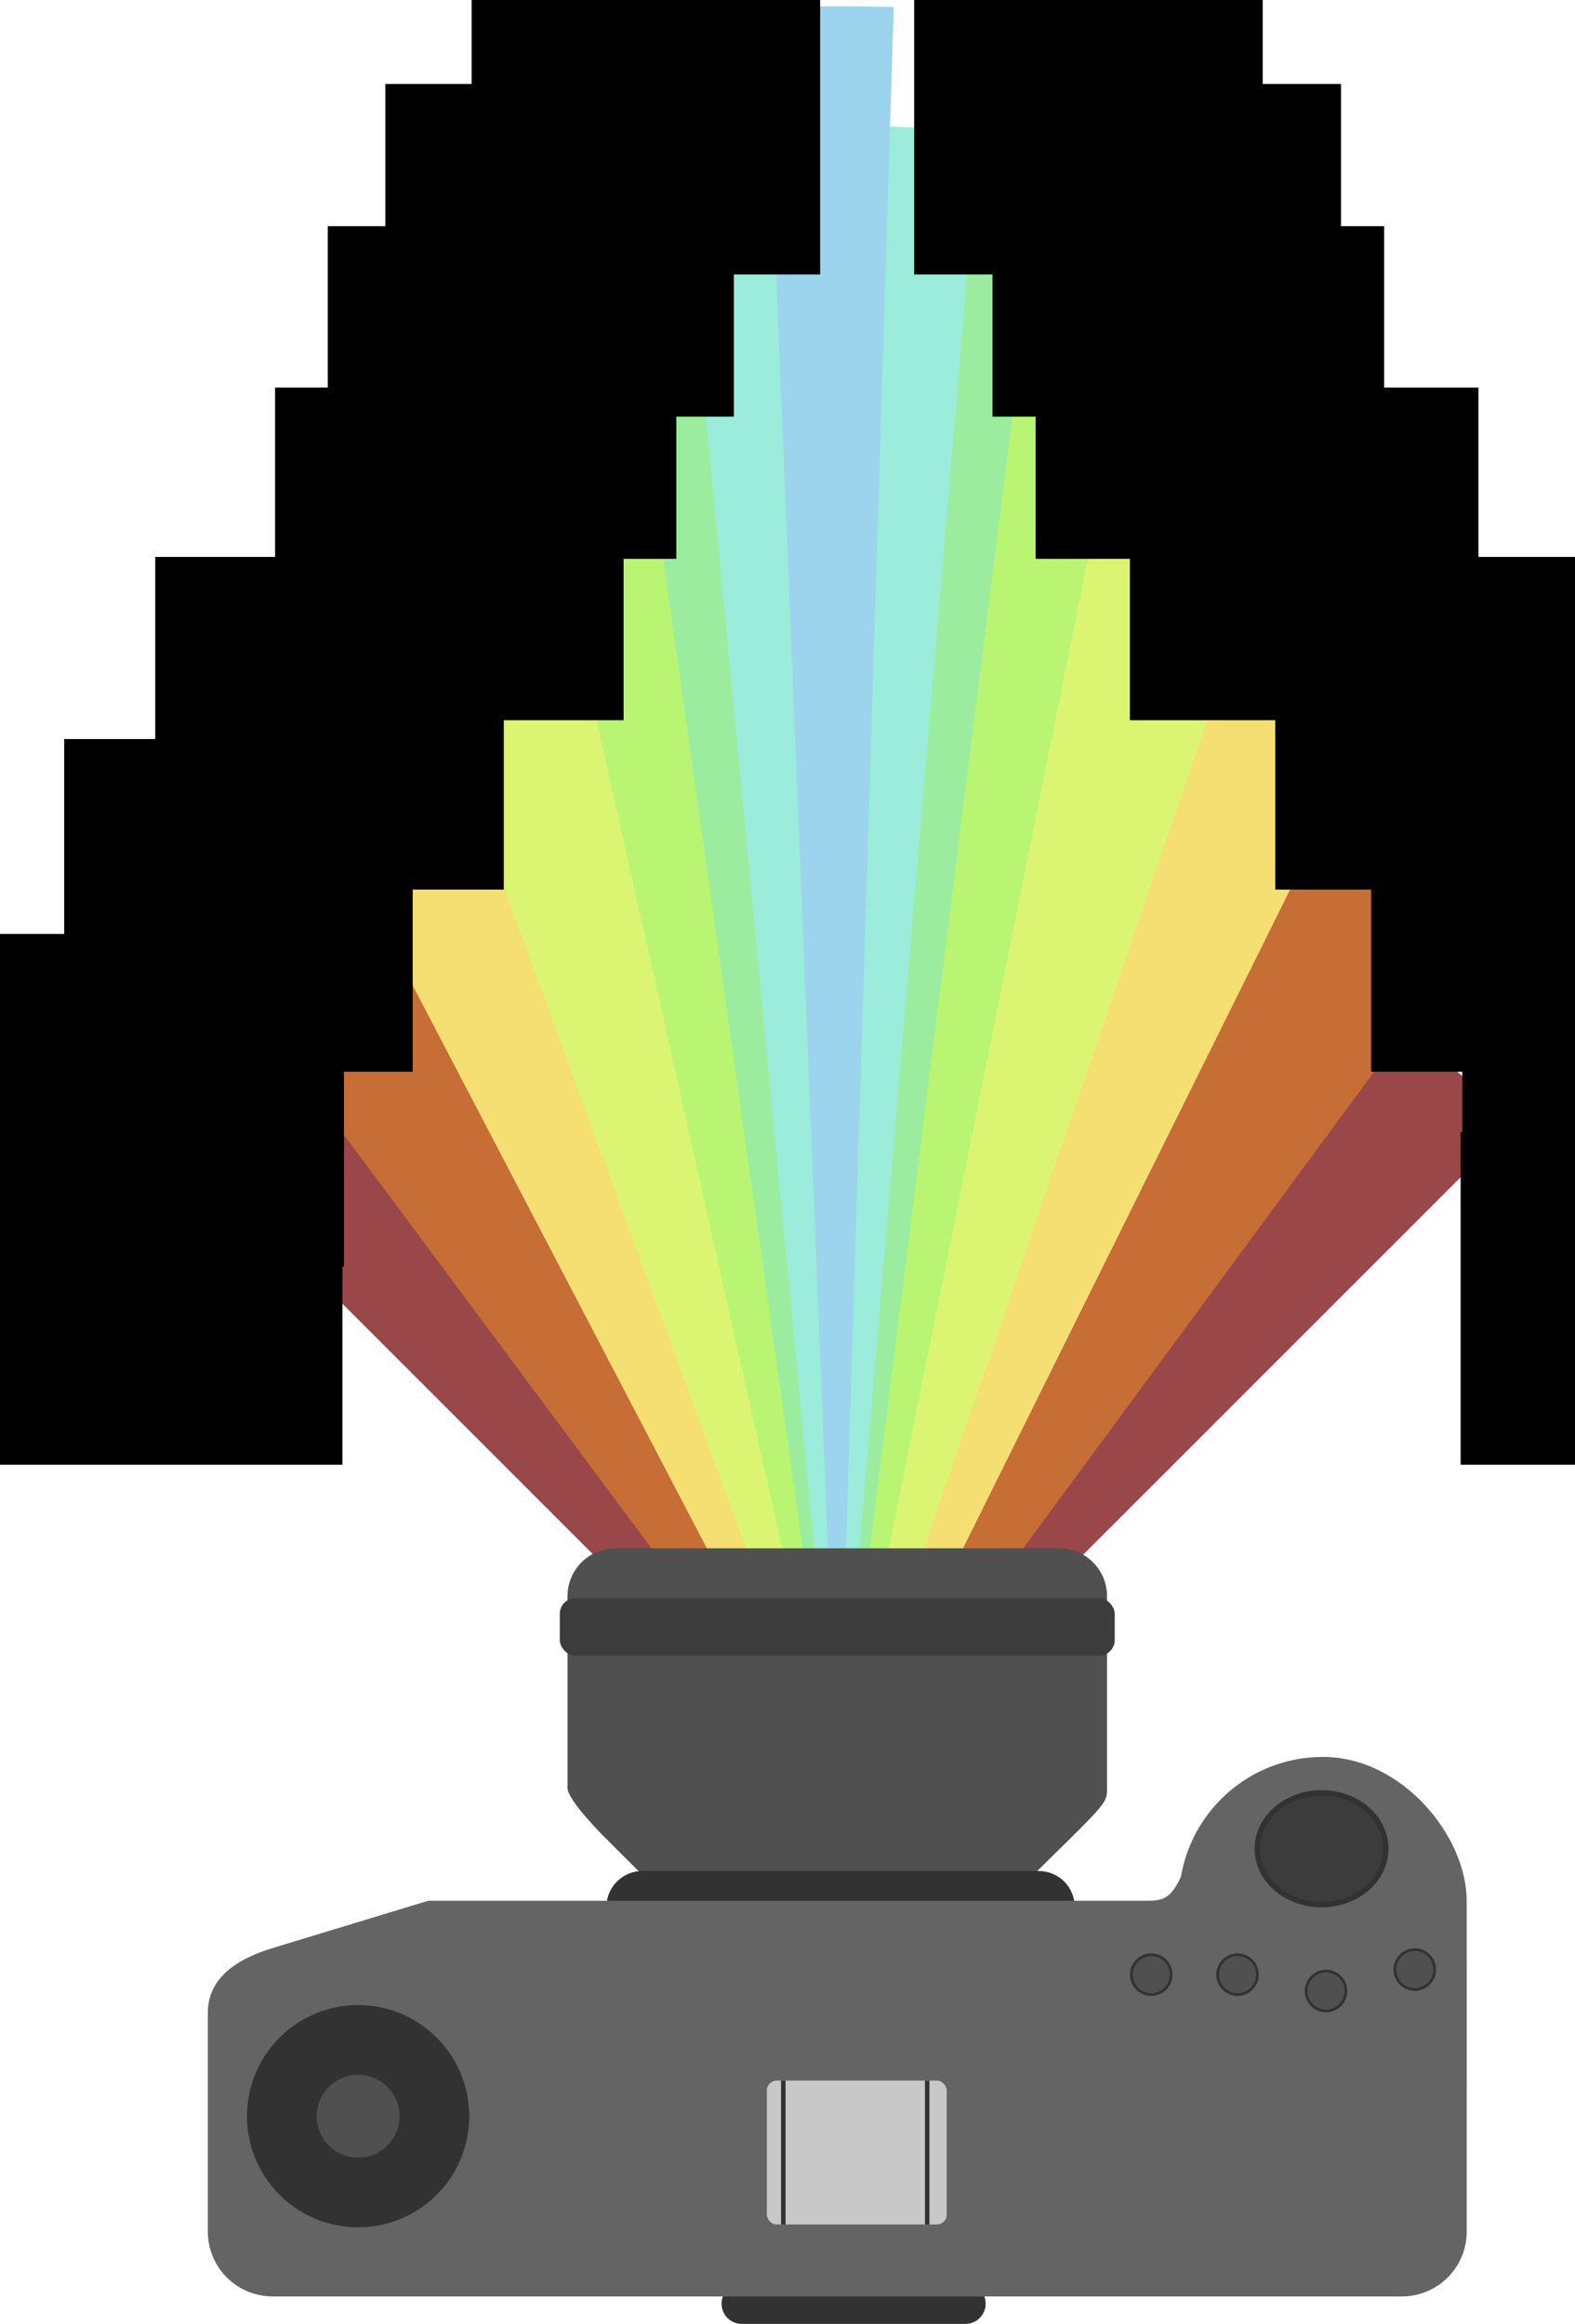 <?xml version="1.0" encoding="UTF-8" standalone="no"?>
<!-- Created with Inkscape (http://www.inkscape.org/) -->

<svg
   xmlns:dc="http://purl.org/dc/elements/1.1/"
   xmlns:cc="http://creativecommons.org/ns#"
   xmlns:rdf="http://www.w3.org/1999/02/22-rdf-syntax-ns#"
   xmlns:svg="http://www.w3.org/2000/svg"
   xmlns="http://www.w3.org/2000/svg"
   xmlns:sodipodi="http://sodipodi.sourceforge.net/DTD/sodipodi-0.dtd"
   xmlns:inkscape="http://www.inkscape.org/namespaces/inkscape"
   width="131.73mm"
   height="194.394mm"
   viewBox="0 0 131.73 194.394"
   version="1.1"
   id="svg8"
   sodipodi:docname="focal_length.svg"
   inkscape:export-filename="/home/schmid/Repositories/PhotographyCourse/images/focal_length.png"
   inkscape:export-xdpi="300"
   inkscape:export-ydpi="300"
   inkscape:version="0.92.4 (5da689c313, 2019-01-14)">
  <defs
     id="defs2" />
  <sodipodi:namedview
     id="base"
     pagecolor="#ffffff"
     bordercolor="#666666"
     borderopacity="1.0"
     inkscape:pageopacity="0.0"
     inkscape:pageshadow="2"
     inkscape:zoom="0.7"
     inkscape:cx="152.37227"
     inkscape:cy="358.36244"
     inkscape:document-units="mm"
     inkscape:current-layer="layer1"
     showgrid="false"
     inkscape:window-width="1916"
     inkscape:window-height="1038"
     inkscape:window-x="1920"
     inkscape:window-y="40"
     inkscape:window-maximized="0"
     showguides="true"
     fit-margin-top="0"
     fit-margin-left="0"
     fit-margin-right="0"
     fit-margin-bottom="0">
    <inkscape:grid
       type="xygrid"
       id="grid817"
       originx="-142.123"
       originy="-238.435" />
  </sodipodi:namedview>
  <g
     inkscape:label="Layer 1"
     inkscape:groupmode="layer"
     id="layer1"
     transform="translate(-33.644,-98.32)">
    <g
       id="g931">
      <path
         transform="rotate(-135)"
         d="m -169.409,-102.589 a 79.914,79.914 0 0 1 -79.914,79.914 l 0,-79.914 z"
         sodipodi:end="1.5707963"
         sodipodi:start="0"
         sodipodi:ry="79.913589"
         sodipodi:rx="79.913589"
         sodipodi:cy="-102.58901"
         sodipodi:cx="-249.32269"
         sodipodi:type="arc"
         id="path903"
         style="opacity:1;fill:#9a4749;fill-opacity:1;fill-rule:nonzero;stroke:none;stroke-width:0.1;stroke-linecap:round;stroke-linejoin:miter;stroke-miterlimit:4;stroke-dasharray:none;stroke-dashoffset:0;stroke-opacity:1" />
      <path
         inkscape:transform-center-y="-39.960604"
         inkscape:transform-center-x="0.18295402"
         transform="rotate(-126.64)"
         style="opacity:1;fill:#c76d36;fill-opacity:1;fill-rule:nonzero;stroke:none;stroke-width:0.1;stroke-linecap:round;stroke-linejoin:miter;stroke-miterlimit:4;stroke-dasharray:none;stroke-dashoffset:0;stroke-opacity:1"
         id="path905"
         sodipodi:type="arc"
         sodipodi:cx="-261.58624"
         sodipodi:cy="-65.246483"
         sodipodi:rx="90"
         sodipodi:ry="90"
         sodipodi:start="0"
         sodipodi:end="1.2740904"
         d="m -171.586,-65.246 a 90,90 0 0 1 -63.687,86.067 l -26.313,-86.067 z" />
      <path
         inkscape:transform-center-y="-39.937855"
         inkscape:transform-center-x="0.70953227"
         transform="rotate(-117.594)"
         d="m -168.598,-23.316 a 100,100 0 0 1 -41.221,80.902 l -58.779,-80.902 z"
         sodipodi:end="0.9424778"
         sodipodi:start="0"
         sodipodi:ry="100"
         sodipodi:rx="100"
         sodipodi:cy="-23.316008"
         sodipodi:cx="-268.59756"
         sodipodi:type="arc"
         id="path907"
         style="opacity:1;fill:#f5df72;fill-opacity:1;fill-rule:nonzero;stroke:none;stroke-width:0.1;stroke-linecap:round;stroke-linejoin:miter;stroke-miterlimit:4;stroke-dasharray:none;stroke-dashoffset:0;stroke-opacity:1" />
      <path
         inkscape:transform-center-y="-39.958528"
         inkscape:transform-center-x="0.82261627"
         transform="rotate(-110.127)"
         style="opacity:1;fill:#dbf572;fill-opacity:1;fill-rule:nonzero;stroke:none;stroke-width:0.1;stroke-linecap:round;stroke-linejoin:miter;stroke-miterlimit:4;stroke-dasharray:none;stroke-dashoffset:0;stroke-opacity:1"
         id="path913"
         sodipodi:type="arc"
         sodipodi:cx="-269.3436"
         sodipodi:cy="11.793922"
         sodipodi:rx="110"
         sodipodi:ry="110"
         sodipodi:start="0"
         sodipodi:end="0.68067841"
         d="m -159.344,11.794 a 110,110 0 0 1 -24.514,69.225 L -269.344,11.794 Z" />
      <path
         inkscape:transform-center-y="-39.992386"
         inkscape:transform-center-x="0.88578554"
         transform="rotate(-102.628)"
         d="m -145.49,46.858 a 120,120 0 0 1 -10.375,48.808 L -265.49,46.858 Z"
         sodipodi:end="0.41887902"
         sodipodi:start="0"
         sodipodi:ry="120"
         sodipodi:rx="120"
         sodipodi:cy="46.858265"
         sodipodi:cx="-265.49045"
         sodipodi:type="arc"
         id="path915"
         style="opacity:1;fill:#b9f572;fill-opacity:1;fill-rule:nonzero;stroke:none;stroke-width:0.1;stroke-linecap:round;stroke-linejoin:miter;stroke-miterlimit:4;stroke-dasharray:none;stroke-dashoffset:0;stroke-opacity:1" />
      <path
         inkscape:transform-center-y="-39.933307"
         inkscape:transform-center-x="0.54996757"
         transform="rotate(-98.028)"
         style="opacity:1;fill:#9bec9e;fill-opacity:1;fill-rule:nonzero;stroke:none;stroke-width:0.1;stroke-linecap:round;stroke-linejoin:miter;stroke-miterlimit:4;stroke-dasharray:none;stroke-dashoffset:0;stroke-opacity:1"
         id="path917"
         sodipodi:type="arc"
         sodipodi:cx="-260.89563"
         sodipodi:cy="67.983482"
         sodipodi:rx="130"
         sodipodi:ry="130"
         sodipodi:start="0"
         sodipodi:end="0.26529005"
         d="m -130.896,67.983 a 130,130 0 0 1 -4.548,34.085 L -260.896,67.983 Z" />
      <path
         transform="rotate(-95.465)"
         d="m -117.595,79.58 a 140,140 0 0 1 -2.256,25.032 l -137.744,-25.032 z"
         sodipodi:end="0.17976891"
         sodipodi:start="0"
         sodipodi:ry="140"
         sodipodi:rx="140"
         sodipodi:cy="79.580063"
         sodipodi:cx="-257.59521"
         sodipodi:type="arc"
         id="path919"
         style="opacity:1;fill:#9becda;fill-opacity:1;fill-rule:nonzero;stroke:none;stroke-width:0.1;stroke-linecap:round;stroke-linejoin:miter;stroke-miterlimit:4;stroke-dasharray:none;stroke-dashoffset:0;stroke-opacity:1" />
      <path
         transform="rotate(-92.325)"
         style="opacity:1;fill:#9bd4ec;fill-opacity:1;fill-rule:nonzero;stroke:none;stroke-width:0.1;stroke-linecap:round;stroke-linejoin:miter;stroke-miterlimit:4;stroke-dasharray:none;stroke-dashoffset:0;stroke-opacity:1"
         id="path921"
         sodipodi:type="arc"
         sodipodi:cx="-252.84956"
         sodipodi:cy="93.570236"
         sodipodi:rx="150"
         sodipodi:ry="150"
         sodipodi:start="0"
         sodipodi:end="0.071558499"
         d="m -102.85,93.57 a 150,150 0 0 1 -0.384,10.725 L -252.85,93.57 Z" />
    </g>
    <g
       id="g878"
       transform="matrix(2.274,0,0,2.274,-72.315,-75.128)">
      <path
         sodipodi:nodetypes="csssscccsssc"
         inkscape:connector-curvature="0"
         id="rect825"
         d="m 69.233,133.223 h 16.316 c 0.977,0 1.764,0.787 1.764,1.764 v 7.056 c 0,0.441 2e-6,0.519 -1.33,1.831 l -1.302,1.284 -14.566,-0.028 -1.323,-1.323 c 0,0 -1.323,-1.323 -1.323,-1.764 v -7.056 c 0,-0.977 0.787,-1.764 1.764,-1.764 z"
         style="opacity:1;fill:#505050;fill-opacity:1;fill-rule:nonzero;stroke:none;stroke-width:1.753;stroke-linecap:round;stroke-linejoin:miter;stroke-miterlimit:4;stroke-dasharray:none;stroke-dashoffset:0;stroke-opacity:1" />
      <path
         id="rect821"
         transform="scale(0.265)"
         d="m 265,547.52 c -2.77,0 -5,2.23 -5,5 0,2.77 2.23,5 5,5 h 55 c 2.77,0 5,-2.23 5,-5 0,-2.77 -2.23,-5 -5,-5 z"
         style="opacity:1;fill:#323232;fill-opacity:1;fill-rule:nonzero;stroke:none;stroke-width:4.913;stroke-linecap:round;stroke-linejoin:miter;stroke-miterlimit:4;stroke-dasharray:none;stroke-dashoffset:0;stroke-opacity:1"
         inkscape:connector-curvature="0" />
      <path
         inkscape:connector-curvature="0"
         style="opacity:1;fill:#323232;fill-opacity:1;fill-rule:nonzero;stroke:none;stroke-width:0.734;stroke-linecap:round;stroke-linejoin:miter;stroke-miterlimit:4;stroke-dasharray:none;stroke-dashoffset:0;stroke-opacity:1"
         d="m 73.882,160.257 c -0.414,0 -0.747,0.333 -0.747,0.747 0,0.414 0.333,0.747 0.747,0.747 h 8.22 c 0.414,0 0.747,-0.333 0.747,-0.747 0,-0.414 -0.333,-0.747 -0.747,-0.747 z"
         id="path849" />
      <path
         sodipodi:nodetypes="scccssssssss"
         inkscape:connector-curvature="0"
         id="rect815"
         d="m 56.627,147.925 5.714,-1.737 h 26.295 c 0.775,0 1.058,0 1.587,-1.323 l 7.932,1.323 c 1.304,0.218 2.387,1.065 2.387,2.387 v 9.778 c 0,1.322 -1.065,2.387 -2.387,2.387 H 56.627 c -1.322,0 -2.387,-1.065 -2.387,-2.387 v -8.041 c 0,-1.322 1.122,-2.002 2.387,-2.387 z"
         style="opacity:1;fill:#646464;fill-opacity:1;fill-rule:nonzero;stroke:none;stroke-width:1.071;stroke-linecap:round;stroke-linejoin:miter;stroke-miterlimit:4;stroke-dasharray:none;stroke-dashoffset:0;stroke-opacity:1" />
      <rect
         ry="5.292"
         y="140.896"
         x="89.958"
         height="17.198"
         width="10.583"
         id="rect819"
         style="opacity:1;fill:#646464;fill-opacity:1;fill-rule:nonzero;stroke:none;stroke-width:1.3;stroke-linecap:round;stroke-linejoin:miter;stroke-miterlimit:4;stroke-dasharray:none;stroke-dashoffset:0;stroke-opacity:1" />
      <rect
         ry="0.578"
         y="135.056"
         x="67.185"
         height="2.117"
         width="20.411"
         id="rect828"
         style="opacity:1;fill:#3c3c3c;fill-opacity:1;fill-rule:nonzero;stroke:none;stroke-width:1.668;stroke-linecap:round;stroke-linejoin:miter;stroke-miterlimit:4;stroke-dasharray:none;stroke-dashoffset:0;stroke-opacity:1" />
      <ellipse
         ry="2.055"
         rx="2.362"
         cy="144.274"
         cx="95.203"
         id="path830"
         style="opacity:1;fill:#3c3c3c;fill-opacity:1;fill-rule:nonzero;stroke:#323232;stroke-width:0.2;stroke-linecap:round;stroke-linejoin:miter;stroke-miterlimit:4;stroke-dasharray:none;stroke-dashoffset:0;stroke-opacity:1" />
      <rect
         ry="0.361"
         y="152.802"
         x="74.801"
         height="5.292"
         width="6.615"
         id="rect832"
         style="opacity:1;fill:#c8c8c8;fill-opacity:1;fill-rule:nonzero;stroke:none;stroke-width:0.2;stroke-linecap:round;stroke-linejoin:miter;stroke-miterlimit:4;stroke-dasharray:none;stroke-dashoffset:0;stroke-opacity:1" />
      <path
         inkscape:connector-curvature="0"
         id="path834"
         d="m 75.406,152.802 v 5.292"
         style="fill:none;stroke:#323232;stroke-width:0.165;stroke-linecap:butt;stroke-linejoin:miter;stroke-miterlimit:4;stroke-dasharray:none;stroke-opacity:1" />
      <path
         style="fill:none;stroke:#323232;stroke-width:0.165;stroke-linecap:butt;stroke-linejoin:miter;stroke-miterlimit:4;stroke-dasharray:none;stroke-opacity:1"
         d="m 80.698,152.802 v 5.292"
         id="path836"
         inkscape:connector-curvature="0" />
      <circle
         r="2.805"
         cy="154.111"
         cx="59.768"
         id="path838"
         style="opacity:1;fill:#505050;fill-opacity:1;fill-rule:nonzero;stroke:#323232;stroke-width:2.565;stroke-linecap:round;stroke-linejoin:miter;stroke-miterlimit:4;stroke-dasharray:none;stroke-dashoffset:0;stroke-opacity:1" />
      <circle
         style="opacity:1;fill:#505050;fill-opacity:1;fill-rule:nonzero;stroke:#323232;stroke-width:0.1;stroke-linecap:round;stroke-linejoin:miter;stroke-miterlimit:4;stroke-dasharray:none;stroke-dashoffset:0;stroke-opacity:1"
         id="circle855"
         cx="92.113"
         cy="148.904"
         r="0.732" />
      <circle
         r="0.732"
         cy="149.506"
         cx="95.367"
         id="circle857"
         style="opacity:1;fill:#505050;fill-opacity:1;fill-rule:nonzero;stroke:#323232;stroke-width:0.1;stroke-linecap:round;stroke-linejoin:miter;stroke-miterlimit:4;stroke-dasharray:none;stroke-dashoffset:0;stroke-opacity:1" />
      <circle
         style="opacity:1;fill:#505050;fill-opacity:1;fill-rule:nonzero;stroke:#323232;stroke-width:0.1;stroke-linecap:round;stroke-linejoin:miter;stroke-miterlimit:4;stroke-dasharray:none;stroke-dashoffset:0;stroke-opacity:1"
         id="circle859"
         cx="98.632"
         cy="148.717"
         r="0.732" />
      <circle
         r="0.732"
         cy="148.904"
         cx="88.939"
         id="circle861"
         style="opacity:1;fill:#505050;fill-opacity:1;fill-rule:nonzero;stroke:#323232;stroke-width:0.1;stroke-linecap:round;stroke-linejoin:miter;stroke-miterlimit:4;stroke-dasharray:none;stroke-dashoffset:0;stroke-opacity:1" />
    </g>
    <flowRoot
       xml:space="preserve"
       id="flowRoot933"
       style="font-style:normal;font-weight:normal;font-size:40px;line-height:1.25;font-family:sans-serif;letter-spacing:0px;word-spacing:0px;fill:#000000;fill-opacity:1;stroke:none"
       transform="matrix(0.265,0,0,0.265,11.553,-1.298)"><flowRegion
         id="flowRegion935"><rect
           id="rect937"
           width="110"
           height="105"
           x="81.429"
           y="733.234" /></flowRegion><flowPara
         id="flowPara939"
         style="font-size:21.333px">18 mm</flowPara></flowRoot>    <flowRoot
       transform="matrix(0.265,0,0,0.265,11.686,-17.869)"
       style="font-style:normal;font-weight:normal;font-size:40px;line-height:1.25;font-family:sans-serif;letter-spacing:0px;word-spacing:0px;fill:#000000;fill-opacity:1;stroke:none"
       id="flowRoot947"
       xml:space="preserve"><flowRegion
         id="flowRegion943"><rect
           y="733.234"
           x="81.429"
           height="105"
           width="110"
           id="rect941" /></flowRegion><flowPara
         style="font-size:21.333px"
         id="flowPara945">24 mm</flowPara></flowRoot>    <flowRoot
       xml:space="preserve"
       id="flowRoot955"
       style="font-style:normal;font-weight:normal;font-size:40px;line-height:1.25;font-family:sans-serif;letter-spacing:0px;word-spacing:0px;fill:#000000;fill-opacity:1;stroke:none"
       transform="matrix(0.265,0,0,0.265,17.433,-34.173)"><flowRegion
         id="flowRegion951"><rect
           id="rect949"
           width="110"
           height="105"
           x="81.429"
           y="733.234" /></flowRegion><flowPara
         id="flowPara953"
         style="font-size:21.333px">35 mm</flowPara></flowRoot>    <flowRoot
       transform="matrix(0.265,0,0,0.265,25.05,-49.407)"
       style="font-style:normal;font-weight:normal;font-size:40px;line-height:1.25;font-family:sans-serif;letter-spacing:0px;word-spacing:0px;fill:#000000;fill-opacity:1;stroke:none"
       id="flowRoot963"
       xml:space="preserve"><flowRegion
         id="flowRegion959"><rect
           y="733.234"
           x="81.429"
           height="105"
           width="110"
           id="rect957" /></flowRegion><flowPara
         style="font-size:21.333px"
         id="flowPara961">50 mm</flowPara></flowRoot>    <flowRoot
       xml:space="preserve"
       id="flowRoot971"
       style="font-style:normal;font-weight:normal;font-size:40px;line-height:1.25;font-family:sans-serif;letter-spacing:0px;word-spacing:0px;fill:#000000;fill-opacity:1;stroke:none"
       transform="matrix(0.265,0,0,0.265,35.073,-63.572)"><flowRegion
         id="flowRegion967"><rect
           id="rect965"
           width="110"
           height="105"
           x="81.429"
           y="733.234" /></flowRegion><flowPara
         id="flowPara969"
         style="font-size:21.333px">85 mm</flowPara></flowRoot>    <flowRoot
       transform="matrix(0.265,0,0,0.265,39.482,-77.069)"
       style="font-style:normal;font-weight:normal;font-size:40px;line-height:1.25;font-family:sans-serif;letter-spacing:0px;word-spacing:0px;fill:#000000;fill-opacity:1;stroke:none"
       id="flowRoot979"
       xml:space="preserve"><flowRegion
         id="flowRegion975"><rect
           y="733.234"
           x="81.429"
           height="105"
           width="110"
           id="rect973" /></flowRegion><flowPara
         style="font-size:21.333px"
         id="flowPara977">135 mm</flowPara></flowRoot>    <flowRoot
       xml:space="preserve"
       id="flowRoot987"
       style="font-style:normal;font-weight:normal;font-size:40px;line-height:1.25;font-family:sans-serif;letter-spacing:0px;word-spacing:0px;fill:#000000;fill-opacity:1;stroke:none"
       transform="matrix(0.265,0,0,0.265,44.293,-88.963)"><flowRegion
         id="flowRegion983"><rect
           id="rect981"
           width="110"
           height="105"
           x="81.429"
           y="733.234" /></flowRegion><flowPara
         id="flowPara985"
         style="font-size:21.333px">200 mm</flowPara></flowRoot>    <flowRoot
       transform="matrix(0.265,0,0,0.265,51.51,-100.856)"
       style="font-style:normal;font-weight:normal;font-size:40px;line-height:1.25;font-family:sans-serif;letter-spacing:0px;word-spacing:0px;fill:#000000;fill-opacity:1;stroke:none"
       id="flowRoot995"
       xml:space="preserve"><flowRegion
         id="flowRegion991"><rect
           y="733.234"
           x="81.429"
           height="105"
           width="110"
           id="rect989" /></flowRegion><flowPara
         style="font-size:21.333px"
         id="flowPara993">500 mm</flowPara></flowRoot>    <flowRoot
       transform="matrix(0.265,0,0,0.265,134.23,-1.298)"
       style="font-style:normal;font-weight:normal;font-size:40px;line-height:1.25;font-family:sans-serif;letter-spacing:0px;word-spacing:0px;fill:#000000;fill-opacity:1;stroke:none"
       id="flowRoot1003"
       xml:space="preserve"><flowRegion
         id="flowRegion999"><rect
           y="733.234"
           x="81.429"
           height="105"
           width="110"
           id="rect997" /></flowRegion><flowPara
         style="font-size:21.333px"
         id="flowPara1001">90°</flowPara></flowRoot>    <flowRoot
       xml:space="preserve"
       id="flowRoot1011"
       style="font-style:normal;font-weight:normal;font-size:40px;line-height:1.25;font-family:sans-serif;letter-spacing:0px;word-spacing:0px;fill:#000000;fill-opacity:1;stroke:none"
       transform="matrix(0.265,0,0,0.265,134.363,-17.869)"><flowRegion
         id="flowRegion1007"><rect
           id="rect1005"
           width="110"
           height="105"
           x="81.429"
           y="733.234" /></flowRegion><flowPara
         id="flowPara1009"
         style="font-size:21.333px">73°</flowPara></flowRoot>    <flowRoot
       transform="matrix(0.265,0,0,0.265,126.746,-34.173)"
       style="font-style:normal;font-weight:normal;font-size:40px;line-height:1.25;font-family:sans-serif;letter-spacing:0px;word-spacing:0px;fill:#000000;fill-opacity:1;stroke:none"
       id="flowRoot1019"
       xml:space="preserve"><flowRegion
         id="flowRegion1015"><rect
           y="733.234"
           x="81.429"
           height="105"
           width="110"
           id="rect1013" /></flowRegion><flowPara
         style="font-size:21.333px"
         id="flowPara1017">54°</flowPara></flowRoot>    <flowRoot
       xml:space="preserve"
       id="flowRoot1027"
       style="font-style:normal;font-weight:normal;font-size:40px;line-height:1.25;font-family:sans-serif;letter-spacing:0px;word-spacing:0px;fill:#000000;fill-opacity:1;stroke:none"
       transform="matrix(0.265,0,0,0.265,118.728,-49.407)"><flowRegion
         id="flowRegion1023"><rect
           id="rect1021"
           width="110"
           height="105"
           x="81.429"
           y="733.234" /></flowRegion><flowPara
         id="flowPara1025"
         style="font-size:21.333px">39°</flowPara></flowRoot>    <flowRoot
       transform="matrix(0.265,0,0,0.265,106.567,-63.572)"
       style="font-style:normal;font-weight:normal;font-size:40px;line-height:1.25;font-family:sans-serif;letter-spacing:0px;word-spacing:0px;fill:#000000;fill-opacity:1;stroke:none"
       id="flowRoot1035"
       xml:space="preserve"><flowRegion
         id="flowRegion1031"><rect
           y="733.234"
           x="81.429"
           height="105"
           width="110"
           id="rect1029" /></flowRegion><flowPara
         style="font-size:21.333px"
         id="flowPara1033">24°</flowPara></flowRoot>    <flowRoot
       xml:space="preserve"
       id="flowRoot1043"
       style="font-style:normal;font-weight:normal;font-size:40px;line-height:1.25;font-family:sans-serif;letter-spacing:0px;word-spacing:0px;fill:#000000;fill-opacity:1;stroke:none"
       transform="matrix(0.265,0,0,0.265,98.683,-77.069)"><flowRegion
         id="flowRegion1039"><rect
           id="rect1037"
           width="110"
           height="105"
           x="81.429"
           y="733.234" /></flowRegion><flowPara
         id="flowPara1041"
         style="font-size:21.333px">15°</flowPara></flowRoot>    <flowRoot
       transform="matrix(0.265,0,0,0.265,95.075,-88.963)"
       style="font-style:normal;font-weight:normal;font-size:40px;line-height:1.25;font-family:sans-serif;letter-spacing:0px;word-spacing:0px;fill:#000000;fill-opacity:1;stroke:none"
       id="flowRoot1051"
       xml:space="preserve"><flowRegion
         id="flowRegion1047"><rect
           y="733.234"
           x="81.429"
           height="105"
           width="110"
           id="rect1045" /></flowRegion><flowPara
         style="font-size:21.333px"
         id="flowPara1049">10°</flowPara></flowRoot>    <flowRoot
       xml:space="preserve"
       id="flowRoot1059"
       style="font-style:normal;font-weight:normal;font-size:40px;line-height:1.25;font-family:sans-serif;letter-spacing:0px;word-spacing:0px;fill:#000000;fill-opacity:1;stroke:none"
       transform="matrix(0.265,0,0,0.265,88.526,-100.856)"><flowRegion
         id="flowRegion1055"><rect
           id="rect1053"
           width="110"
           height="105"
           x="81.429"
           y="733.234" /></flowRegion><flowPara
         id="flowPara1057"
         style="font-size:21.333px">4°</flowPara></flowRoot>  </g>
</svg>
